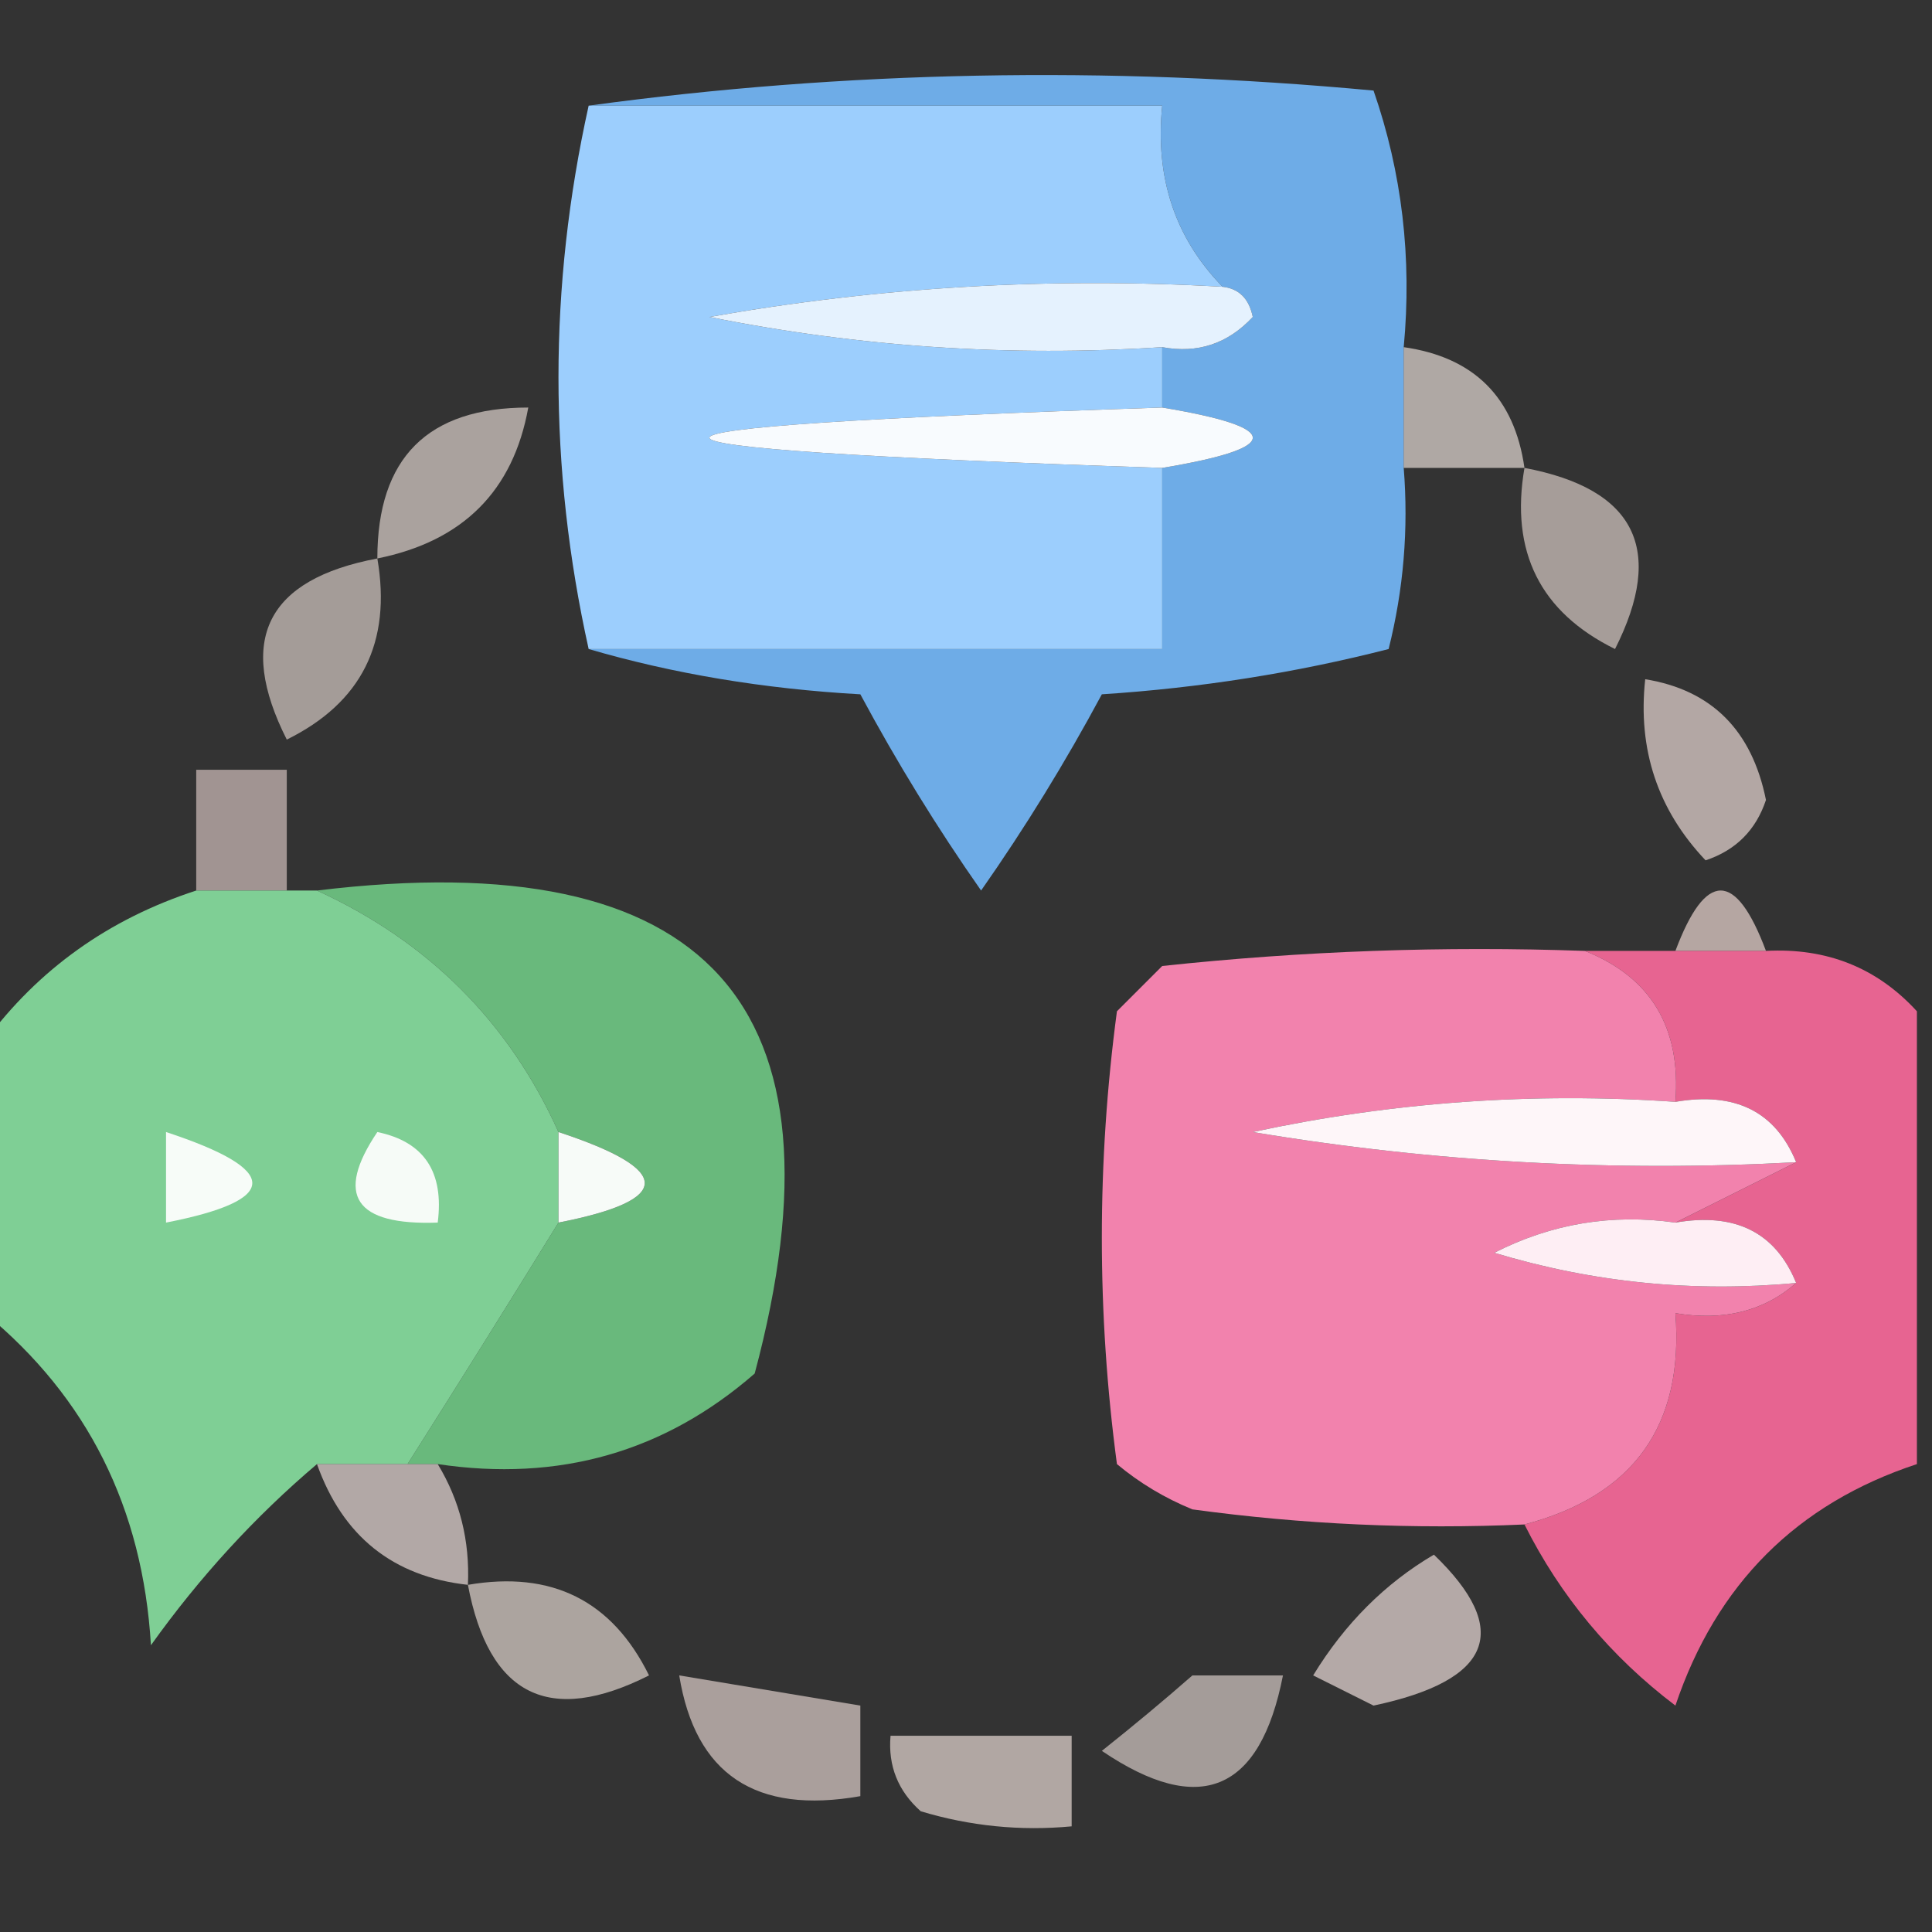 <?xml version="1.0" encoding="UTF-8"?>
<!DOCTYPE svg PUBLIC "-//W3C//DTD SVG 1.1//EN" "http://www.w3.org/Graphics/SVG/1.1/DTD/svg11.dtd">
<svg xmlns="http://www.w3.org/2000/svg" version="1.1" width="64px" height="64px" style="shape-rendering:geometricPrecision; text-rendering:geometricPrecision; image-rendering:optimizeQuality; fill-rule:evenodd; clip-rule:evenodd" xmlns:xlink="http://www.w3.org/1999/xlink">
<rect width="100%" height="100%" fill="#333333" stroke="none"/>
<g><path style="opacity:0.889" fill="#75bbfd" d="M 19.5,3.5 C 27.99,2.343 36.657,2.176 45.5,3C 46.444,5.719 46.777,8.552 46.5,11.5C 46.5,12.833 46.5,14.167 46.5,15.5C 46.662,17.527 46.495,19.527 46,21.5C 42.924,22.288 39.758,22.788 36.5,23C 35.292,25.25 33.959,27.417 32.5,29.5C 31.041,27.417 29.708,25.25 28.5,23C 25.305,22.82 22.305,22.32 19.5,21.5C 25.833,21.5 32.167,21.5 38.5,21.5C 38.5,19.5 38.5,17.5 38.5,15.5C 42.5,14.833 42.5,14.167 38.5,13.5C 38.5,12.833 38.5,12.167 38.5,11.5C 39.675,11.719 40.675,11.386 41.5,10.5C 41.376,9.893 41.043,9.56 40.5,9.5C 38.925,7.886 38.259,5.886 38.5,3.5C 32.167,3.5 25.833,3.5 19.5,3.5 Z"/></g>
<g><path style="opacity:1" fill="#9ccefd" d="M 19.5,3.5 C 25.833,3.5 32.167,3.5 38.5,3.5C 38.259,5.886 38.925,7.886 40.5,9.5C 34.794,9.171 29.128,9.505 23.5,10.5C 28.456,11.494 33.456,11.828 38.5,11.5C 38.5,12.167 38.5,12.833 38.5,13.5C 18.5,14.167 18.5,14.833 38.5,15.5C 38.5,17.5 38.5,19.5 38.5,21.5C 32.167,21.5 25.833,21.5 19.5,21.5C 18.167,15.5 18.167,9.5 19.5,3.5 Z"/></g>
<g><path style="opacity:1" fill="#e5f2fe" d="M 40.5,9.5 C 41.043,9.56 41.376,9.893 41.5,10.5C 40.675,11.386 39.675,11.719 38.5,11.5C 33.456,11.828 28.456,11.494 23.5,10.5C 29.128,9.505 34.794,9.171 40.5,9.5 Z"/></g>
<g><path style="opacity:0.764" fill="#d5ccc7" d="M 46.5,11.5 C 48.833,11.833 50.167,13.167 50.5,15.5C 49.167,15.5 47.833,15.5 46.5,15.5C 46.5,14.167 46.5,12.833 46.5,11.5 Z"/></g>
<g><path style="opacity:0.711" fill="#dacec9" d="M 12.5,18.5 C 12.5,15.167 14.167,13.5 17.5,13.5C 17.001,16.264 15.335,17.93 12.5,18.5 Z"/></g>
<g><path style="opacity:1" fill="#f8fbfe" d="M 38.5,13.5 C 42.5,14.167 42.5,14.833 38.5,15.5C 18.5,14.833 18.5,14.167 38.5,13.5 Z"/></g>
<g><path style="opacity:0.698" fill="#d8ccc5" d="M 50.5,15.5 C 54.17,16.193 55.17,18.193 53.5,21.5C 51.022,20.278 50.022,18.278 50.5,15.5 Z"/></g>
<g><path style="opacity:0.68" fill="#dacec8" d="M 12.5,18.5 C 12.978,21.278 11.978,23.278 9.5,24.5C 7.83,21.193 8.83,19.193 12.5,18.5 Z"/></g>
<g><path style="opacity:0.768" fill="#d9cac6" d="M 54.5,22.5 C 56.701,22.858 58.035,24.192 58.5,26.5C 58.167,27.5 57.5,28.167 56.5,28.5C 54.914,26.827 54.247,24.827 54.5,22.5 Z"/></g>
<g><path style="opacity:0.652" fill="#dbc8c4" d="M 9.5,29.5 C 8.5,29.5 7.5,29.5 6.5,29.5C 6.5,28.167 6.5,26.833 6.5,25.5C 7.5,25.5 8.5,25.5 9.5,25.5C 9.5,26.833 9.5,28.167 9.5,29.5 Z"/></g>
<g><path style="opacity:0.942" fill="#6cc180" d="M 10.5,29.5 C 23.439,27.927 28.273,33.26 25,45.5C 22.016,48.1 18.516,49.1 14.5,48.5C 14.167,48.5 13.833,48.5 13.5,48.5C 15.206,45.808 16.872,43.141 18.5,40.5C 22.31,39.754 22.31,38.754 18.5,37.5C 16.859,33.859 14.192,31.192 10.5,29.5 Z"/></g>
<g><path style="opacity:0.767" fill="#dcc8c4" d="M 58.5,31.5 C 57.5,31.5 56.5,31.5 55.5,31.5C 56.5,28.833 57.5,28.833 58.5,31.5 Z"/></g>
<g><path style="opacity:1" fill="#7fcf95" d="M 6.5,29.5 C 7.5,29.5 8.5,29.5 9.5,29.5C 9.833,29.5 10.167,29.5 10.5,29.5C 14.192,31.192 16.859,33.859 18.5,37.5C 18.5,38.5 18.5,39.5 18.5,40.5C 16.872,43.141 15.206,45.808 13.5,48.5C 12.5,48.5 11.5,48.5 10.5,48.5C 8.45,50.237 6.617,52.237 5,54.5C 4.729,49.958 2.896,46.291 -0.5,43.5C -0.5,40.5 -0.5,37.5 -0.5,34.5C 1.267,32.11 3.6,30.443 6.5,29.5 Z"/></g>
<g><path style="opacity:0.916" fill="#f7699a" d="M 52.5,31.5 C 53.5,31.5 54.5,31.5 55.5,31.5C 56.5,31.5 57.5,31.5 58.5,31.5C 60.514,31.392 62.181,32.058 63.5,33.5C 63.5,38.5 63.5,43.5 63.5,48.5C 59.522,49.811 56.855,52.478 55.5,56.5C 53.359,54.878 51.692,52.878 50.5,50.5C 54.12,49.548 55.787,47.215 55.5,43.5C 57.099,43.768 58.432,43.434 59.5,42.5C 58.817,40.824 57.483,40.157 55.5,40.5C 56.833,39.833 58.167,39.167 59.5,38.5C 58.817,36.824 57.483,36.157 55.5,36.5C 55.69,34.041 54.69,32.374 52.5,31.5 Z"/></g>
<g><path style="opacity:1" fill="#f282ad" d="M 52.5,31.5 C 54.69,32.374 55.69,34.041 55.5,36.5C 50.786,36.173 46.12,36.507 41.5,37.5C 47.463,38.496 53.463,38.829 59.5,38.5C 58.167,39.167 56.833,39.833 55.5,40.5C 53.396,40.201 51.396,40.534 49.5,41.5C 52.768,42.487 56.102,42.82 59.5,42.5C 58.432,43.434 57.099,43.768 55.5,43.5C 55.787,47.215 54.12,49.548 50.5,50.5C 46.818,50.665 43.152,50.499 39.5,50C 38.584,49.626 37.75,49.126 37,48.5C 36.333,43.5 36.333,38.5 37,33.5C 37.5,33 38,32.5 38.5,32C 43.155,31.501 47.822,31.334 52.5,31.5 Z"/></g>
<g><path style="opacity:1" fill="#fef6f9" d="M 55.5,36.5 C 57.483,36.157 58.817,36.824 59.5,38.5C 53.463,38.829 47.463,38.496 41.5,37.5C 46.12,36.507 50.786,36.173 55.5,36.5 Z"/></g>
<g><path style="opacity:1" fill="#f7fcf8" d="M 5.5,37.5 C 9.31,38.754 9.31,39.754 5.5,40.5C 5.5,39.5 5.5,38.5 5.5,37.5 Z"/></g>
<g><path style="opacity:1" fill="#f6fbf7" d="M 12.5,37.5 C 14.048,37.821 14.715,38.821 14.5,40.5C 11.752,40.598 11.086,39.598 12.5,37.5 Z"/></g>
<g><path style="opacity:1" fill="#f7fbf8" d="M 18.5,37.5 C 22.31,38.754 22.31,39.754 18.5,40.5C 18.5,39.5 18.5,38.5 18.5,37.5 Z"/></g>
<g><path style="opacity:1" fill="#feeef4" d="M 55.5,40.5 C 57.483,40.157 58.817,40.824 59.5,42.5C 56.102,42.82 52.768,42.487 49.5,41.5C 51.396,40.534 53.396,40.201 55.5,40.5 Z"/></g>
<g><path style="opacity:0.759" fill="#dacecb" d="M 10.5,48.5 C 11.5,48.5 12.5,48.5 13.5,48.5C 13.833,48.5 14.167,48.5 14.5,48.5C 15.234,49.708 15.567,51.041 15.5,52.5C 13.019,52.226 11.353,50.893 10.5,48.5 Z"/></g>
<g><path style="opacity:0.74" fill="#d7ccc5" d="M 15.5,52.5 C 18.278,52.022 20.278,53.022 21.5,55.5C 18.193,57.17 16.193,56.17 15.5,52.5 Z"/></g>
<g><path style="opacity:0.783" fill="#d7cac7" d="M 47.5,51.5 C 50.098,53.999 49.432,55.666 45.5,56.5C 44.833,56.167 44.167,55.833 43.5,55.5C 44.549,53.784 45.882,52.451 47.5,51.5 Z"/></g>
<g><path style="opacity:0.719" fill="#d9c9c6" d="M 22.5,55.5 C 24.5,55.833 26.5,56.167 28.5,56.5C 28.5,57.5 28.5,58.5 28.5,59.5C 25.031,60.113 23.031,58.779 22.5,55.5 Z"/></g>
<g><path style="opacity:0.675" fill="#dacec9" d="M 39.5,55.5 C 40.5,55.5 41.5,55.5 42.5,55.5C 41.743,59.363 39.743,60.196 36.5,58C 37.571,57.148 38.571,56.315 39.5,55.5 Z"/></g>
<g><path style="opacity:0.762" fill="#d8cbc6" d="M 29.5,57.5 C 31.5,57.5 33.5,57.5 35.5,57.5C 35.5,58.5 35.5,59.5 35.5,60.5C 33.801,60.66 32.134,60.493 30.5,60C 29.748,59.329 29.414,58.496 29.5,57.5 Z"/></g>
</svg>
